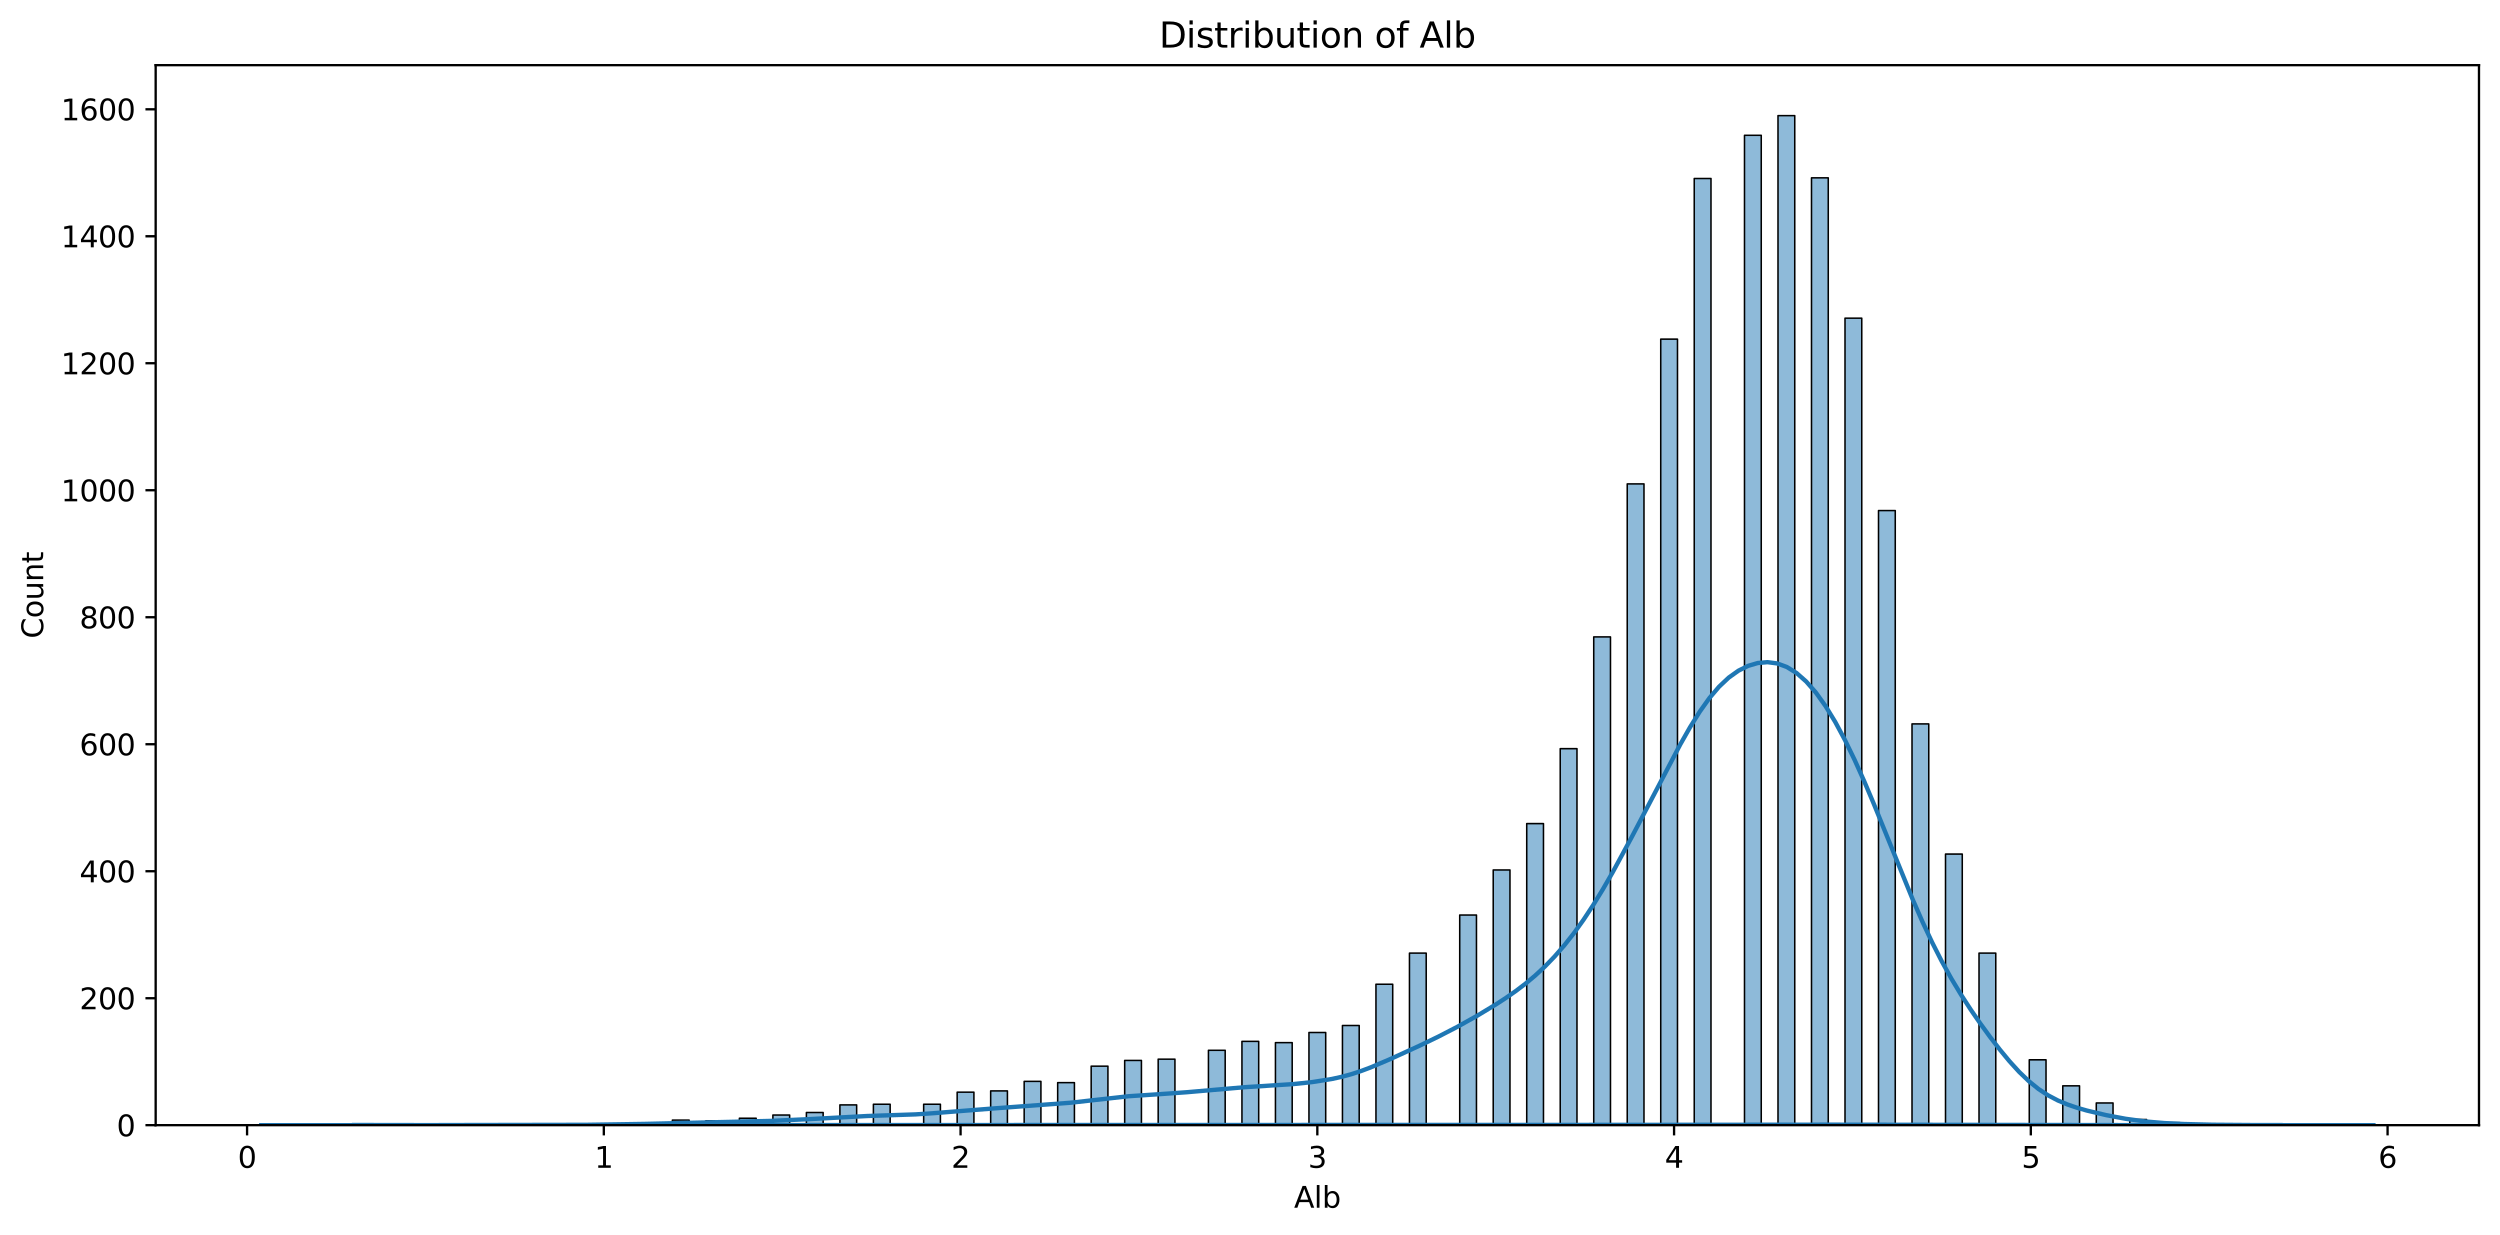 <?xml version="1.0" encoding="utf-8" standalone="no"?>
<!DOCTYPE svg PUBLIC "-//W3C//DTD SVG 1.1//EN"
  "http://www.w3.org/Graphics/SVG/1.1/DTD/svg11.dtd">
<svg xmlns:xlink="http://www.w3.org/1999/xlink" width="856.468pt" height="423.034pt" viewBox="0 0 856.468 423.034" xmlns="http://www.w3.org/2000/svg" version="1.1">
 <defs>
  <style type="text/css">*{stroke-linejoin: round; stroke-linecap: butt}</style>
 </defs>
 <g id="figure_1">
  <g id="patch_1">
   <path d="M 0 423.034 
L 856.468 423.034 
L 856.468 0 
L 0 0 
z
" style="fill: #ffffff"/>
  </g>
  <g id="axes_1">
   <g id="patch_2">
    <path d="M 53.328 385.478 
L 849.268 385.478 
L 849.268 22.318 
L 53.328 22.318 
z
" style="fill: #ffffff"/>
   </g>
   <g id="patch_3">
    <path d="M 121.309 385.478 
L 127.048 385.478 
L 127.048 385.261 
L 121.309 385.261 
z
" clip-path="url(#pde05b316d7)" style="fill: #1f77b4; fill-opacity: 0.5; stroke: #000000; stroke-width: 0.529; stroke-linejoin: miter"/>
   </g>
   <g id="patch_4">
    <path d="M 127.048 385.478 
L 132.787 385.478 
L 132.787 385.478 
L 127.048 385.478 
z
" clip-path="url(#pde05b316d7)" style="fill: #1f77b4; fill-opacity: 0.5; stroke: #000000; stroke-width: 0.529; stroke-linejoin: miter"/>
   </g>
   <g id="patch_5">
    <path d="M 132.787 385.478 
L 138.526 385.478 
L 138.526 385.261 
L 132.787 385.261 
z
" clip-path="url(#pde05b316d7)" style="fill: #1f77b4; fill-opacity: 0.5; stroke: #000000; stroke-width: 0.529; stroke-linejoin: miter"/>
   </g>
   <g id="patch_6">
    <path d="M 138.526 385.478 
L 144.265 385.478 
L 144.265 385.478 
L 138.526 385.478 
z
" clip-path="url(#pde05b316d7)" style="fill: #1f77b4; fill-opacity: 0.5; stroke: #000000; stroke-width: 0.529; stroke-linejoin: miter"/>
   </g>
   <g id="patch_7">
    <path d="M 144.265 385.478 
L 150.004 385.478 
L 150.004 385.478 
L 144.265 385.478 
z
" clip-path="url(#pde05b316d7)" style="fill: #1f77b4; fill-opacity: 0.5; stroke: #000000; stroke-width: 0.529; stroke-linejoin: miter"/>
   </g>
   <g id="patch_8">
    <path d="M 150.004 385.478 
L 155.743 385.478 
L 155.743 385.478 
L 150.004 385.478 
z
" clip-path="url(#pde05b316d7)" style="fill: #1f77b4; fill-opacity: 0.5; stroke: #000000; stroke-width: 0.529; stroke-linejoin: miter"/>
   </g>
   <g id="patch_9">
    <path d="M 155.743 385.478 
L 161.482 385.478 
L 161.482 385.478 
L 155.743 385.478 
z
" clip-path="url(#pde05b316d7)" style="fill: #1f77b4; fill-opacity: 0.5; stroke: #000000; stroke-width: 0.529; stroke-linejoin: miter"/>
   </g>
   <g id="patch_10">
    <path d="M 161.482 385.478 
L 167.221 385.478 
L 167.221 385.478 
L 161.482 385.478 
z
" clip-path="url(#pde05b316d7)" style="fill: #1f77b4; fill-opacity: 0.5; stroke: #000000; stroke-width: 0.529; stroke-linejoin: miter"/>
   </g>
   <g id="patch_11">
    <path d="M 167.221 385.478 
L 172.96 385.478 
L 172.96 385.261 
L 167.221 385.261 
z
" clip-path="url(#pde05b316d7)" style="fill: #1f77b4; fill-opacity: 0.5; stroke: #000000; stroke-width: 0.529; stroke-linejoin: miter"/>
   </g>
   <g id="patch_12">
    <path d="M 172.96 385.478 
L 178.698 385.478 
L 178.698 385.478 
L 172.96 385.478 
z
" clip-path="url(#pde05b316d7)" style="fill: #1f77b4; fill-opacity: 0.5; stroke: #000000; stroke-width: 0.529; stroke-linejoin: miter"/>
   </g>
   <g id="patch_13">
    <path d="M 178.698 385.478 
L 184.437 385.478 
L 184.437 385.478 
L 178.698 385.478 
z
" clip-path="url(#pde05b316d7)" style="fill: #1f77b4; fill-opacity: 0.5; stroke: #000000; stroke-width: 0.529; stroke-linejoin: miter"/>
   </g>
   <g id="patch_14">
    <path d="M 184.437 385.478 
L 190.176 385.478 
L 190.176 385.478 
L 184.437 385.478 
z
" clip-path="url(#pde05b316d7)" style="fill: #1f77b4; fill-opacity: 0.5; stroke: #000000; stroke-width: 0.529; stroke-linejoin: miter"/>
   </g>
   <g id="patch_15">
    <path d="M 190.176 385.478 
L 195.915 385.478 
L 195.915 385.478 
L 190.176 385.478 
z
" clip-path="url(#pde05b316d7)" style="fill: #1f77b4; fill-opacity: 0.5; stroke: #000000; stroke-width: 0.529; stroke-linejoin: miter"/>
   </g>
   <g id="patch_16">
    <path d="M 195.915 385.478 
L 201.654 385.478 
L 201.654 385.478 
L 195.915 385.478 
z
" clip-path="url(#pde05b316d7)" style="fill: #1f77b4; fill-opacity: 0.5; stroke: #000000; stroke-width: 0.529; stroke-linejoin: miter"/>
   </g>
   <g id="patch_17">
    <path d="M 201.654 385.478 
L 207.393 385.478 
L 207.393 385.043 
L 201.654 385.043 
z
" clip-path="url(#pde05b316d7)" style="fill: #1f77b4; fill-opacity: 0.5; stroke: #000000; stroke-width: 0.529; stroke-linejoin: miter"/>
   </g>
   <g id="patch_18">
    <path d="M 207.393 385.478 
L 213.132 385.478 
L 213.132 385.478 
L 207.393 385.478 
z
" clip-path="url(#pde05b316d7)" style="fill: #1f77b4; fill-opacity: 0.5; stroke: #000000; stroke-width: 0.529; stroke-linejoin: miter"/>
   </g>
   <g id="patch_19">
    <path d="M 213.132 385.478 
L 218.871 385.478 
L 218.871 385.478 
L 213.132 385.478 
z
" clip-path="url(#pde05b316d7)" style="fill: #1f77b4; fill-opacity: 0.5; stroke: #000000; stroke-width: 0.529; stroke-linejoin: miter"/>
   </g>
   <g id="patch_20">
    <path d="M 218.871 385.478 
L 224.61 385.478 
L 224.61 384.826 
L 218.871 384.826 
z
" clip-path="url(#pde05b316d7)" style="fill: #1f77b4; fill-opacity: 0.5; stroke: #000000; stroke-width: 0.529; stroke-linejoin: miter"/>
   </g>
   <g id="patch_21">
    <path d="M 224.61 385.478 
L 230.349 385.478 
L 230.349 385.478 
L 224.61 385.478 
z
" clip-path="url(#pde05b316d7)" style="fill: #1f77b4; fill-opacity: 0.5; stroke: #000000; stroke-width: 0.529; stroke-linejoin: miter"/>
   </g>
   <g id="patch_22">
    <path d="M 230.349 385.478 
L 236.088 385.478 
L 236.088 383.738 
L 230.349 383.738 
z
" clip-path="url(#pde05b316d7)" style="fill: #1f77b4; fill-opacity: 0.5; stroke: #000000; stroke-width: 0.529; stroke-linejoin: miter"/>
   </g>
   <g id="patch_23">
    <path d="M 236.088 385.478 
L 241.827 385.478 
L 241.827 385.478 
L 236.088 385.478 
z
" clip-path="url(#pde05b316d7)" style="fill: #1f77b4; fill-opacity: 0.5; stroke: #000000; stroke-width: 0.529; stroke-linejoin: miter"/>
   </g>
   <g id="patch_24">
    <path d="M 241.827 385.478 
L 247.566 385.478 
L 247.566 383.955 
L 241.827 383.955 
z
" clip-path="url(#pde05b316d7)" style="fill: #1f77b4; fill-opacity: 0.5; stroke: #000000; stroke-width: 0.529; stroke-linejoin: miter"/>
   </g>
   <g id="patch_25">
    <path d="M 247.566 385.478 
L 253.305 385.478 
L 253.305 385.478 
L 247.566 385.478 
z
" clip-path="url(#pde05b316d7)" style="fill: #1f77b4; fill-opacity: 0.5; stroke: #000000; stroke-width: 0.529; stroke-linejoin: miter"/>
   </g>
   <g id="patch_26">
    <path d="M 253.305 385.478 
L 259.044 385.478 
L 259.044 383.085 
L 253.305 383.085 
z
" clip-path="url(#pde05b316d7)" style="fill: #1f77b4; fill-opacity: 0.5; stroke: #000000; stroke-width: 0.529; stroke-linejoin: miter"/>
   </g>
   <g id="patch_27">
    <path d="M 259.044 385.478 
L 264.783 385.478 
L 264.783 385.478 
L 259.044 385.478 
z
" clip-path="url(#pde05b316d7)" style="fill: #1f77b4; fill-opacity: 0.5; stroke: #000000; stroke-width: 0.529; stroke-linejoin: miter"/>
   </g>
   <g id="patch_28">
    <path d="M 264.783 385.478 
L 270.522 385.478 
L 270.522 381.998 
L 264.783 381.998 
z
" clip-path="url(#pde05b316d7)" style="fill: #1f77b4; fill-opacity: 0.5; stroke: #000000; stroke-width: 0.529; stroke-linejoin: miter"/>
   </g>
   <g id="patch_29">
    <path d="M 270.522 385.478 
L 276.26 385.478 
L 276.26 385.478 
L 270.522 385.478 
z
" clip-path="url(#pde05b316d7)" style="fill: #1f77b4; fill-opacity: 0.5; stroke: #000000; stroke-width: 0.529; stroke-linejoin: miter"/>
   </g>
   <g id="patch_30">
    <path d="M 276.26 385.478 
L 281.999 385.478 
L 281.999 381.128 
L 276.26 381.128 
z
" clip-path="url(#pde05b316d7)" style="fill: #1f77b4; fill-opacity: 0.5; stroke: #000000; stroke-width: 0.529; stroke-linejoin: miter"/>
   </g>
   <g id="patch_31">
    <path d="M 281.999 385.478 
L 287.738 385.478 
L 287.738 385.478 
L 281.999 385.478 
z
" clip-path="url(#pde05b316d7)" style="fill: #1f77b4; fill-opacity: 0.5; stroke: #000000; stroke-width: 0.529; stroke-linejoin: miter"/>
   </g>
   <g id="patch_32">
    <path d="M 287.738 385.478 
L 293.477 385.478 
L 293.477 378.517 
L 287.738 378.517 
z
" clip-path="url(#pde05b316d7)" style="fill: #1f77b4; fill-opacity: 0.5; stroke: #000000; stroke-width: 0.529; stroke-linejoin: miter"/>
   </g>
   <g id="patch_33">
    <path d="M 293.477 385.478 
L 299.216 385.478 
L 299.216 385.478 
L 293.477 385.478 
z
" clip-path="url(#pde05b316d7)" style="fill: #1f77b4; fill-opacity: 0.5; stroke: #000000; stroke-width: 0.529; stroke-linejoin: miter"/>
   </g>
   <g id="patch_34">
    <path d="M 299.216 385.478 
L 304.955 385.478 
L 304.955 378.3 
L 299.216 378.3 
z
" clip-path="url(#pde05b316d7)" style="fill: #1f77b4; fill-opacity: 0.5; stroke: #000000; stroke-width: 0.529; stroke-linejoin: miter"/>
   </g>
   <g id="patch_35">
    <path d="M 304.955 385.478 
L 310.694 385.478 
L 310.694 385.478 
L 304.955 385.478 
z
" clip-path="url(#pde05b316d7)" style="fill: #1f77b4; fill-opacity: 0.5; stroke: #000000; stroke-width: 0.529; stroke-linejoin: miter"/>
   </g>
   <g id="patch_36">
    <path d="M 310.694 385.478 
L 316.433 385.478 
L 316.433 385.478 
L 310.694 385.478 
z
" clip-path="url(#pde05b316d7)" style="fill: #1f77b4; fill-opacity: 0.5; stroke: #000000; stroke-width: 0.529; stroke-linejoin: miter"/>
   </g>
   <g id="patch_37">
    <path d="M 316.433 385.478 
L 322.172 385.478 
L 322.172 378.3 
L 316.433 378.3 
z
" clip-path="url(#pde05b316d7)" style="fill: #1f77b4; fill-opacity: 0.5; stroke: #000000; stroke-width: 0.529; stroke-linejoin: miter"/>
   </g>
   <g id="patch_38">
    <path d="M 322.172 385.478 
L 327.911 385.478 
L 327.911 385.478 
L 322.172 385.478 
z
" clip-path="url(#pde05b316d7)" style="fill: #1f77b4; fill-opacity: 0.5; stroke: #000000; stroke-width: 0.529; stroke-linejoin: miter"/>
   </g>
   <g id="patch_39">
    <path d="M 327.911 385.478 
L 333.65 385.478 
L 333.65 374.167 
L 327.911 374.167 
z
" clip-path="url(#pde05b316d7)" style="fill: #1f77b4; fill-opacity: 0.5; stroke: #000000; stroke-width: 0.529; stroke-linejoin: miter"/>
   </g>
   <g id="patch_40">
    <path d="M 333.65 385.478 
L 339.389 385.478 
L 339.389 385.478 
L 333.65 385.478 
z
" clip-path="url(#pde05b316d7)" style="fill: #1f77b4; fill-opacity: 0.5; stroke: #000000; stroke-width: 0.529; stroke-linejoin: miter"/>
   </g>
   <g id="patch_41">
    <path d="M 339.389 385.478 
L 345.128 385.478 
L 345.128 373.732 
L 339.389 373.732 
z
" clip-path="url(#pde05b316d7)" style="fill: #1f77b4; fill-opacity: 0.5; stroke: #000000; stroke-width: 0.529; stroke-linejoin: miter"/>
   </g>
   <g id="patch_42">
    <path d="M 345.128 385.478 
L 350.867 385.478 
L 350.867 385.478 
L 345.128 385.478 
z
" clip-path="url(#pde05b316d7)" style="fill: #1f77b4; fill-opacity: 0.5; stroke: #000000; stroke-width: 0.529; stroke-linejoin: miter"/>
   </g>
   <g id="patch_43">
    <path d="M 350.867 385.478 
L 356.606 385.478 
L 356.606 370.469 
L 350.867 370.469 
z
" clip-path="url(#pde05b316d7)" style="fill: #1f77b4; fill-opacity: 0.5; stroke: #000000; stroke-width: 0.529; stroke-linejoin: miter"/>
   </g>
   <g id="patch_44">
    <path d="M 356.606 385.478 
L 362.345 385.478 
L 362.345 385.478 
L 356.606 385.478 
z
" clip-path="url(#pde05b316d7)" style="fill: #1f77b4; fill-opacity: 0.5; stroke: #000000; stroke-width: 0.529; stroke-linejoin: miter"/>
   </g>
   <g id="patch_45">
    <path d="M 362.345 385.478 
L 368.083 385.478 
L 368.083 370.904 
L 362.345 370.904 
z
" clip-path="url(#pde05b316d7)" style="fill: #1f77b4; fill-opacity: 0.5; stroke: #000000; stroke-width: 0.529; stroke-linejoin: miter"/>
   </g>
   <g id="patch_46">
    <path d="M 368.083 385.478 
L 373.822 385.478 
L 373.822 385.478 
L 368.083 385.478 
z
" clip-path="url(#pde05b316d7)" style="fill: #1f77b4; fill-opacity: 0.5; stroke: #000000; stroke-width: 0.529; stroke-linejoin: miter"/>
   </g>
   <g id="patch_47">
    <path d="M 373.822 385.478 
L 379.561 385.478 
L 379.561 365.248 
L 373.822 365.248 
z
" clip-path="url(#pde05b316d7)" style="fill: #1f77b4; fill-opacity: 0.5; stroke: #000000; stroke-width: 0.529; stroke-linejoin: miter"/>
   </g>
   <g id="patch_48">
    <path d="M 379.561 385.478 
L 385.3 385.478 
L 385.3 385.478 
L 379.561 385.478 
z
" clip-path="url(#pde05b316d7)" style="fill: #1f77b4; fill-opacity: 0.5; stroke: #000000; stroke-width: 0.529; stroke-linejoin: miter"/>
   </g>
   <g id="patch_49">
    <path d="M 385.3 385.478 
L 391.039 385.478 
L 391.039 363.29 
L 385.3 363.29 
z
" clip-path="url(#pde05b316d7)" style="fill: #1f77b4; fill-opacity: 0.5; stroke: #000000; stroke-width: 0.529; stroke-linejoin: miter"/>
   </g>
   <g id="patch_50">
    <path d="M 391.039 385.478 
L 396.778 385.478 
L 396.778 385.478 
L 391.039 385.478 
z
" clip-path="url(#pde05b316d7)" style="fill: #1f77b4; fill-opacity: 0.5; stroke: #000000; stroke-width: 0.529; stroke-linejoin: miter"/>
   </g>
   <g id="patch_51">
    <path d="M 396.778 385.478 
L 402.517 385.478 
L 402.517 362.855 
L 396.778 362.855 
z
" clip-path="url(#pde05b316d7)" style="fill: #1f77b4; fill-opacity: 0.5; stroke: #000000; stroke-width: 0.529; stroke-linejoin: miter"/>
   </g>
   <g id="patch_52">
    <path d="M 402.517 385.478 
L 408.256 385.478 
L 408.256 385.478 
L 402.517 385.478 
z
" clip-path="url(#pde05b316d7)" style="fill: #1f77b4; fill-opacity: 0.5; stroke: #000000; stroke-width: 0.529; stroke-linejoin: miter"/>
   </g>
   <g id="patch_53">
    <path d="M 408.256 385.478 
L 413.995 385.478 
L 413.995 385.478 
L 408.256 385.478 
z
" clip-path="url(#pde05b316d7)" style="fill: #1f77b4; fill-opacity: 0.5; stroke: #000000; stroke-width: 0.529; stroke-linejoin: miter"/>
   </g>
   <g id="patch_54">
    <path d="M 413.995 385.478 
L 419.734 385.478 
L 419.734 359.81 
L 413.995 359.81 
z
" clip-path="url(#pde05b316d7)" style="fill: #1f77b4; fill-opacity: 0.5; stroke: #000000; stroke-width: 0.529; stroke-linejoin: miter"/>
   </g>
   <g id="patch_55">
    <path d="M 419.734 385.478 
L 425.473 385.478 
L 425.473 385.478 
L 419.734 385.478 
z
" clip-path="url(#pde05b316d7)" style="fill: #1f77b4; fill-opacity: 0.5; stroke: #000000; stroke-width: 0.529; stroke-linejoin: miter"/>
   </g>
   <g id="patch_56">
    <path d="M 425.473 385.478 
L 431.212 385.478 
L 431.212 356.765 
L 425.473 356.765 
z
" clip-path="url(#pde05b316d7)" style="fill: #1f77b4; fill-opacity: 0.5; stroke: #000000; stroke-width: 0.529; stroke-linejoin: miter"/>
   </g>
   <g id="patch_57">
    <path d="M 431.212 385.478 
L 436.951 385.478 
L 436.951 385.478 
L 431.212 385.478 
z
" clip-path="url(#pde05b316d7)" style="fill: #1f77b4; fill-opacity: 0.5; stroke: #000000; stroke-width: 0.529; stroke-linejoin: miter"/>
   </g>
   <g id="patch_58">
    <path d="M 436.951 385.478 
L 442.69 385.478 
L 442.69 357.2 
L 436.951 357.2 
z
" clip-path="url(#pde05b316d7)" style="fill: #1f77b4; fill-opacity: 0.5; stroke: #000000; stroke-width: 0.529; stroke-linejoin: miter"/>
   </g>
   <g id="patch_59">
    <path d="M 442.69 385.478 
L 448.429 385.478 
L 448.429 385.478 
L 442.69 385.478 
z
" clip-path="url(#pde05b316d7)" style="fill: #1f77b4; fill-opacity: 0.5; stroke: #000000; stroke-width: 0.529; stroke-linejoin: miter"/>
   </g>
   <g id="patch_60">
    <path d="M 448.429 385.478 
L 454.168 385.478 
L 454.168 353.719 
L 448.429 353.719 
z
" clip-path="url(#pde05b316d7)" style="fill: #1f77b4; fill-opacity: 0.5; stroke: #000000; stroke-width: 0.529; stroke-linejoin: miter"/>
   </g>
   <g id="patch_61">
    <path d="M 454.168 385.478 
L 459.907 385.478 
L 459.907 385.478 
L 454.168 385.478 
z
" clip-path="url(#pde05b316d7)" style="fill: #1f77b4; fill-opacity: 0.5; stroke: #000000; stroke-width: 0.529; stroke-linejoin: miter"/>
   </g>
   <g id="patch_62">
    <path d="M 459.907 385.478 
L 465.645 385.478 
L 465.645 351.327 
L 459.907 351.327 
z
" clip-path="url(#pde05b316d7)" style="fill: #1f77b4; fill-opacity: 0.5; stroke: #000000; stroke-width: 0.529; stroke-linejoin: miter"/>
   </g>
   <g id="patch_63">
    <path d="M 465.645 385.478 
L 471.384 385.478 
L 471.384 385.478 
L 465.645 385.478 
z
" clip-path="url(#pde05b316d7)" style="fill: #1f77b4; fill-opacity: 0.5; stroke: #000000; stroke-width: 0.529; stroke-linejoin: miter"/>
   </g>
   <g id="patch_64">
    <path d="M 471.384 385.478 
L 477.123 385.478 
L 477.123 337.187 
L 471.384 337.187 
z
" clip-path="url(#pde05b316d7)" style="fill: #1f77b4; fill-opacity: 0.5; stroke: #000000; stroke-width: 0.529; stroke-linejoin: miter"/>
   </g>
   <g id="patch_65">
    <path d="M 477.123 385.478 
L 482.862 385.478 
L 482.862 385.478 
L 477.123 385.478 
z
" clip-path="url(#pde05b316d7)" style="fill: #1f77b4; fill-opacity: 0.5; stroke: #000000; stroke-width: 0.529; stroke-linejoin: miter"/>
   </g>
   <g id="patch_66">
    <path d="M 482.862 385.478 
L 488.601 385.478 
L 488.601 326.529 
L 482.862 326.529 
z
" clip-path="url(#pde05b316d7)" style="fill: #1f77b4; fill-opacity: 0.5; stroke: #000000; stroke-width: 0.529; stroke-linejoin: miter"/>
   </g>
   <g id="patch_67">
    <path d="M 488.601 385.478 
L 494.34 385.478 
L 494.34 385.478 
L 488.601 385.478 
z
" clip-path="url(#pde05b316d7)" style="fill: #1f77b4; fill-opacity: 0.5; stroke: #000000; stroke-width: 0.529; stroke-linejoin: miter"/>
   </g>
   <g id="patch_68">
    <path d="M 494.34 385.478 
L 500.079 385.478 
L 500.079 385.478 
L 494.34 385.478 
z
" clip-path="url(#pde05b316d7)" style="fill: #1f77b4; fill-opacity: 0.5; stroke: #000000; stroke-width: 0.529; stroke-linejoin: miter"/>
   </g>
   <g id="patch_69">
    <path d="M 500.079 385.478 
L 505.818 385.478 
L 505.818 313.477 
L 500.079 313.477 
z
" clip-path="url(#pde05b316d7)" style="fill: #1f77b4; fill-opacity: 0.5; stroke: #000000; stroke-width: 0.529; stroke-linejoin: miter"/>
   </g>
   <g id="patch_70">
    <path d="M 505.818 385.478 
L 511.557 385.478 
L 511.557 385.478 
L 505.818 385.478 
z
" clip-path="url(#pde05b316d7)" style="fill: #1f77b4; fill-opacity: 0.5; stroke: #000000; stroke-width: 0.529; stroke-linejoin: miter"/>
   </g>
   <g id="patch_71">
    <path d="M 511.557 385.478 
L 517.296 385.478 
L 517.296 298.033 
L 511.557 298.033 
z
" clip-path="url(#pde05b316d7)" style="fill: #1f77b4; fill-opacity: 0.5; stroke: #000000; stroke-width: 0.529; stroke-linejoin: miter"/>
   </g>
   <g id="patch_72">
    <path d="M 517.296 385.478 
L 523.035 385.478 
L 523.035 385.478 
L 517.296 385.478 
z
" clip-path="url(#pde05b316d7)" style="fill: #1f77b4; fill-opacity: 0.5; stroke: #000000; stroke-width: 0.529; stroke-linejoin: miter"/>
   </g>
   <g id="patch_73">
    <path d="M 523.035 385.478 
L 528.774 385.478 
L 528.774 282.153 
L 523.035 282.153 
z
" clip-path="url(#pde05b316d7)" style="fill: #1f77b4; fill-opacity: 0.5; stroke: #000000; stroke-width: 0.529; stroke-linejoin: miter"/>
   </g>
   <g id="patch_74">
    <path d="M 528.774 385.478 
L 534.513 385.478 
L 534.513 385.478 
L 528.774 385.478 
z
" clip-path="url(#pde05b316d7)" style="fill: #1f77b4; fill-opacity: 0.5; stroke: #000000; stroke-width: 0.529; stroke-linejoin: miter"/>
   </g>
   <g id="patch_75">
    <path d="M 534.513 385.478 
L 540.252 385.478 
L 540.252 256.485 
L 534.513 256.485 
z
" clip-path="url(#pde05b316d7)" style="fill: #1f77b4; fill-opacity: 0.5; stroke: #000000; stroke-width: 0.529; stroke-linejoin: miter"/>
   </g>
   <g id="patch_76">
    <path d="M 540.252 385.478 
L 545.991 385.478 
L 545.991 385.478 
L 540.252 385.478 
z
" clip-path="url(#pde05b316d7)" style="fill: #1f77b4; fill-opacity: 0.5; stroke: #000000; stroke-width: 0.529; stroke-linejoin: miter"/>
   </g>
   <g id="patch_77">
    <path d="M 545.991 385.478 
L 551.73 385.478 
L 551.73 218.2 
L 545.991 218.2 
z
" clip-path="url(#pde05b316d7)" style="fill: #1f77b4; fill-opacity: 0.5; stroke: #000000; stroke-width: 0.529; stroke-linejoin: miter"/>
   </g>
   <g id="patch_78">
    <path d="M 551.73 385.478 
L 557.469 385.478 
L 557.469 385.478 
L 551.73 385.478 
z
" clip-path="url(#pde05b316d7)" style="fill: #1f77b4; fill-opacity: 0.5; stroke: #000000; stroke-width: 0.529; stroke-linejoin: miter"/>
   </g>
   <g id="patch_79">
    <path d="M 557.469 385.478 
L 563.207 385.478 
L 563.207 165.777 
L 557.469 165.777 
z
" clip-path="url(#pde05b316d7)" style="fill: #1f77b4; fill-opacity: 0.5; stroke: #000000; stroke-width: 0.529; stroke-linejoin: miter"/>
   </g>
   <g id="patch_80">
    <path d="M 563.207 385.478 
L 568.946 385.478 
L 568.946 385.478 
L 563.207 385.478 
z
" clip-path="url(#pde05b316d7)" style="fill: #1f77b4; fill-opacity: 0.5; stroke: #000000; stroke-width: 0.529; stroke-linejoin: miter"/>
   </g>
   <g id="patch_81">
    <path d="M 568.946 385.478 
L 574.685 385.478 
L 574.685 116.181 
L 568.946 116.181 
z
" clip-path="url(#pde05b316d7)" style="fill: #1f77b4; fill-opacity: 0.5; stroke: #000000; stroke-width: 0.529; stroke-linejoin: miter"/>
   </g>
   <g id="patch_82">
    <path d="M 574.685 385.478 
L 580.424 385.478 
L 580.424 385.478 
L 574.685 385.478 
z
" clip-path="url(#pde05b316d7)" style="fill: #1f77b4; fill-opacity: 0.5; stroke: #000000; stroke-width: 0.529; stroke-linejoin: miter"/>
   </g>
   <g id="patch_83">
    <path d="M 580.424 385.478 
L 586.163 385.478 
L 586.163 61.147 
L 580.424 61.147 
z
" clip-path="url(#pde05b316d7)" style="fill: #1f77b4; fill-opacity: 0.5; stroke: #000000; stroke-width: 0.529; stroke-linejoin: miter"/>
   </g>
   <g id="patch_84">
    <path d="M 586.163 385.478 
L 591.902 385.478 
L 591.902 385.478 
L 586.163 385.478 
z
" clip-path="url(#pde05b316d7)" style="fill: #1f77b4; fill-opacity: 0.5; stroke: #000000; stroke-width: 0.529; stroke-linejoin: miter"/>
   </g>
   <g id="patch_85">
    <path d="M 591.902 385.478 
L 597.641 385.478 
L 597.641 385.478 
L 591.902 385.478 
z
" clip-path="url(#pde05b316d7)" style="fill: #1f77b4; fill-opacity: 0.5; stroke: #000000; stroke-width: 0.529; stroke-linejoin: miter"/>
   </g>
   <g id="patch_86">
    <path d="M 597.641 385.478 
L 603.38 385.478 
L 603.38 46.355 
L 597.641 46.355 
z
" clip-path="url(#pde05b316d7)" style="fill: #1f77b4; fill-opacity: 0.5; stroke: #000000; stroke-width: 0.529; stroke-linejoin: miter"/>
   </g>
   <g id="patch_87">
    <path d="M 603.38 385.478 
L 609.119 385.478 
L 609.119 385.478 
L 603.38 385.478 
z
" clip-path="url(#pde05b316d7)" style="fill: #1f77b4; fill-opacity: 0.5; stroke: #000000; stroke-width: 0.529; stroke-linejoin: miter"/>
   </g>
   <g id="patch_88">
    <path d="M 609.119 385.478 
L 614.858 385.478 
L 614.858 39.611 
L 609.119 39.611 
z
" clip-path="url(#pde05b316d7)" style="fill: #1f77b4; fill-opacity: 0.5; stroke: #000000; stroke-width: 0.529; stroke-linejoin: miter"/>
   </g>
   <g id="patch_89">
    <path d="M 614.858 385.478 
L 620.597 385.478 
L 620.597 385.478 
L 614.858 385.478 
z
" clip-path="url(#pde05b316d7)" style="fill: #1f77b4; fill-opacity: 0.5; stroke: #000000; stroke-width: 0.529; stroke-linejoin: miter"/>
   </g>
   <g id="patch_90">
    <path d="M 620.597 385.478 
L 626.336 385.478 
L 626.336 60.929 
L 620.597 60.929 
z
" clip-path="url(#pde05b316d7)" style="fill: #1f77b4; fill-opacity: 0.5; stroke: #000000; stroke-width: 0.529; stroke-linejoin: miter"/>
   </g>
   <g id="patch_91">
    <path d="M 626.336 385.478 
L 632.075 385.478 
L 632.075 385.478 
L 626.336 385.478 
z
" clip-path="url(#pde05b316d7)" style="fill: #1f77b4; fill-opacity: 0.5; stroke: #000000; stroke-width: 0.529; stroke-linejoin: miter"/>
   </g>
   <g id="patch_92">
    <path d="M 632.075 385.478 
L 637.814 385.478 
L 637.814 109.002 
L 632.075 109.002 
z
" clip-path="url(#pde05b316d7)" style="fill: #1f77b4; fill-opacity: 0.5; stroke: #000000; stroke-width: 0.529; stroke-linejoin: miter"/>
   </g>
   <g id="patch_93">
    <path d="M 637.814 385.478 
L 643.553 385.478 
L 643.553 385.478 
L 637.814 385.478 
z
" clip-path="url(#pde05b316d7)" style="fill: #1f77b4; fill-opacity: 0.5; stroke: #000000; stroke-width: 0.529; stroke-linejoin: miter"/>
   </g>
   <g id="patch_94">
    <path d="M 643.553 385.478 
L 649.292 385.478 
L 649.292 174.913 
L 643.553 174.913 
z
" clip-path="url(#pde05b316d7)" style="fill: #1f77b4; fill-opacity: 0.5; stroke: #000000; stroke-width: 0.529; stroke-linejoin: miter"/>
   </g>
   <g id="patch_95">
    <path d="M 649.292 385.478 
L 655.031 385.478 
L 655.031 385.478 
L 649.292 385.478 
z
" clip-path="url(#pde05b316d7)" style="fill: #1f77b4; fill-opacity: 0.5; stroke: #000000; stroke-width: 0.529; stroke-linejoin: miter"/>
   </g>
   <g id="patch_96">
    <path d="M 655.031 385.478 
L 660.769 385.478 
L 660.769 248.002 
L 655.031 248.002 
z
" clip-path="url(#pde05b316d7)" style="fill: #1f77b4; fill-opacity: 0.5; stroke: #000000; stroke-width: 0.529; stroke-linejoin: miter"/>
   </g>
   <g id="patch_97">
    <path d="M 660.769 385.478 
L 666.508 385.478 
L 666.508 385.478 
L 660.769 385.478 
z
" clip-path="url(#pde05b316d7)" style="fill: #1f77b4; fill-opacity: 0.5; stroke: #000000; stroke-width: 0.529; stroke-linejoin: miter"/>
   </g>
   <g id="patch_98">
    <path d="M 666.508 385.478 
L 672.247 385.478 
L 672.247 292.594 
L 666.508 292.594 
z
" clip-path="url(#pde05b316d7)" style="fill: #1f77b4; fill-opacity: 0.5; stroke: #000000; stroke-width: 0.529; stroke-linejoin: miter"/>
   </g>
   <g id="patch_99">
    <path d="M 672.247 385.478 
L 677.986 385.478 
L 677.986 385.478 
L 672.247 385.478 
z
" clip-path="url(#pde05b316d7)" style="fill: #1f77b4; fill-opacity: 0.5; stroke: #000000; stroke-width: 0.529; stroke-linejoin: miter"/>
   </g>
   <g id="patch_100">
    <path d="M 677.986 385.478 
L 683.725 385.478 
L 683.725 326.529 
L 677.986 326.529 
z
" clip-path="url(#pde05b316d7)" style="fill: #1f77b4; fill-opacity: 0.5; stroke: #000000; stroke-width: 0.529; stroke-linejoin: miter"/>
   </g>
   <g id="patch_101">
    <path d="M 683.725 385.478 
L 689.464 385.478 
L 689.464 385.478 
L 683.725 385.478 
z
" clip-path="url(#pde05b316d7)" style="fill: #1f77b4; fill-opacity: 0.5; stroke: #000000; stroke-width: 0.529; stroke-linejoin: miter"/>
   </g>
   <g id="patch_102">
    <path d="M 689.464 385.478 
L 695.203 385.478 
L 695.203 385.478 
L 689.464 385.478 
z
" clip-path="url(#pde05b316d7)" style="fill: #1f77b4; fill-opacity: 0.5; stroke: #000000; stroke-width: 0.529; stroke-linejoin: miter"/>
   </g>
   <g id="patch_103">
    <path d="M 695.203 385.478 
L 700.942 385.478 
L 700.942 363.073 
L 695.203 363.073 
z
" clip-path="url(#pde05b316d7)" style="fill: #1f77b4; fill-opacity: 0.5; stroke: #000000; stroke-width: 0.529; stroke-linejoin: miter"/>
   </g>
   <g id="patch_104">
    <path d="M 700.942 385.478 
L 706.681 385.478 
L 706.681 385.478 
L 700.942 385.478 
z
" clip-path="url(#pde05b316d7)" style="fill: #1f77b4; fill-opacity: 0.5; stroke: #000000; stroke-width: 0.529; stroke-linejoin: miter"/>
   </g>
   <g id="patch_105">
    <path d="M 706.681 385.478 
L 712.42 385.478 
L 712.42 371.991 
L 706.681 371.991 
z
" clip-path="url(#pde05b316d7)" style="fill: #1f77b4; fill-opacity: 0.5; stroke: #000000; stroke-width: 0.529; stroke-linejoin: miter"/>
   </g>
   <g id="patch_106">
    <path d="M 712.42 385.478 
L 718.159 385.478 
L 718.159 385.478 
L 712.42 385.478 
z
" clip-path="url(#pde05b316d7)" style="fill: #1f77b4; fill-opacity: 0.5; stroke: #000000; stroke-width: 0.529; stroke-linejoin: miter"/>
   </g>
   <g id="patch_107">
    <path d="M 718.159 385.478 
L 723.898 385.478 
L 723.898 377.865 
L 718.159 377.865 
z
" clip-path="url(#pde05b316d7)" style="fill: #1f77b4; fill-opacity: 0.5; stroke: #000000; stroke-width: 0.529; stroke-linejoin: miter"/>
   </g>
   <g id="patch_108">
    <path d="M 723.898 385.478 
L 729.637 385.478 
L 729.637 385.478 
L 723.898 385.478 
z
" clip-path="url(#pde05b316d7)" style="fill: #1f77b4; fill-opacity: 0.5; stroke: #000000; stroke-width: 0.529; stroke-linejoin: miter"/>
   </g>
   <g id="patch_109">
    <path d="M 729.637 385.478 
L 735.376 385.478 
L 735.376 383.52 
L 729.637 383.52 
z
" clip-path="url(#pde05b316d7)" style="fill: #1f77b4; fill-opacity: 0.5; stroke: #000000; stroke-width: 0.529; stroke-linejoin: miter"/>
   </g>
   <g id="patch_110">
    <path d="M 735.376 385.478 
L 741.115 385.478 
L 741.115 385.478 
L 735.376 385.478 
z
" clip-path="url(#pde05b316d7)" style="fill: #1f77b4; fill-opacity: 0.5; stroke: #000000; stroke-width: 0.529; stroke-linejoin: miter"/>
   </g>
   <g id="patch_111">
    <path d="M 741.115 385.478 
L 746.854 385.478 
L 746.854 384.608 
L 741.115 384.608 
z
" clip-path="url(#pde05b316d7)" style="fill: #1f77b4; fill-opacity: 0.5; stroke: #000000; stroke-width: 0.529; stroke-linejoin: miter"/>
   </g>
   <g id="patch_112">
    <path d="M 746.854 385.478 
L 752.592 385.478 
L 752.592 385.478 
L 746.854 385.478 
z
" clip-path="url(#pde05b316d7)" style="fill: #1f77b4; fill-opacity: 0.5; stroke: #000000; stroke-width: 0.529; stroke-linejoin: miter"/>
   </g>
   <g id="patch_113">
    <path d="M 752.592 385.478 
L 758.331 385.478 
L 758.331 385.261 
L 752.592 385.261 
z
" clip-path="url(#pde05b316d7)" style="fill: #1f77b4; fill-opacity: 0.5; stroke: #000000; stroke-width: 0.529; stroke-linejoin: miter"/>
   </g>
   <g id="patch_114">
    <path d="M 758.331 385.478 
L 764.07 385.478 
L 764.07 385.478 
L 758.331 385.478 
z
" clip-path="url(#pde05b316d7)" style="fill: #1f77b4; fill-opacity: 0.5; stroke: #000000; stroke-width: 0.529; stroke-linejoin: miter"/>
   </g>
   <g id="patch_115">
    <path d="M 764.07 385.478 
L 769.809 385.478 
L 769.809 385.478 
L 764.07 385.478 
z
" clip-path="url(#pde05b316d7)" style="fill: #1f77b4; fill-opacity: 0.5; stroke: #000000; stroke-width: 0.529; stroke-linejoin: miter"/>
   </g>
   <g id="patch_116">
    <path d="M 769.809 385.478 
L 775.548 385.478 
L 775.548 385.478 
L 769.809 385.478 
z
" clip-path="url(#pde05b316d7)" style="fill: #1f77b4; fill-opacity: 0.5; stroke: #000000; stroke-width: 0.529; stroke-linejoin: miter"/>
   </g>
   <g id="patch_117">
    <path d="M 775.548 385.478 
L 781.287 385.478 
L 781.287 385.261 
L 775.548 385.261 
z
" clip-path="url(#pde05b316d7)" style="fill: #1f77b4; fill-opacity: 0.5; stroke: #000000; stroke-width: 0.529; stroke-linejoin: miter"/>
   </g>
   <g id="matplotlib.axis_1">
    <g id="xtick_1">
     <g id="line2d_1">
      <defs>
       <path id="m7cc9cd767e" d="M 0 0 
L 0 3.5 
" style="stroke: #000000; stroke-width: 0.8"/>
      </defs>
      <g>
       <use xlink:href="#m7cc9cd767e" x="84.644" y="385.478" style="stroke: #000000; stroke-width: 0.8"/>
      </g>
     </g>
     <g id="text_1">
      <!-- 0 -->
      <g transform="translate(81.462 400.077) scale(0.1 -0.1)">
       <defs>
        <path id="DejaVuSans-30" d="M 2034 4250 
Q 1547 4250 1301 3770 
Q 1056 3291 1056 2328 
Q 1056 1369 1301 889 
Q 1547 409 2034 409 
Q 2525 409 2770 889 
Q 3016 1369 3016 2328 
Q 3016 3291 2770 3770 
Q 2525 4250 2034 4250 
z
M 2034 4750 
Q 2819 4750 3233 4129 
Q 3647 3509 3647 2328 
Q 3647 1150 3233 529 
Q 2819 -91 2034 -91 
Q 1250 -91 836 529 
Q 422 1150 422 2328 
Q 422 3509 836 4129 
Q 1250 4750 2034 4750 
z
" transform="scale(0.016)"/>
       </defs>
       <use xlink:href="#DejaVuSans-30"/>
      </g>
     </g>
    </g>
    <g id="xtick_2">
     <g id="line2d_2">
      <g>
       <use xlink:href="#m7cc9cd767e" x="206.862" y="385.478" style="stroke: #000000; stroke-width: 0.8"/>
      </g>
     </g>
     <g id="text_2">
      <!-- 1 -->
      <g transform="translate(203.681 400.077) scale(0.1 -0.1)">
       <defs>
        <path id="DejaVuSans-31" d="M 794 531 
L 1825 531 
L 1825 4091 
L 703 3866 
L 703 4441 
L 1819 4666 
L 2450 4666 
L 2450 531 
L 3481 531 
L 3481 0 
L 794 0 
L 794 531 
z
" transform="scale(0.016)"/>
       </defs>
       <use xlink:href="#DejaVuSans-31"/>
      </g>
     </g>
    </g>
    <g id="xtick_3">
     <g id="line2d_3">
      <g>
       <use xlink:href="#m7cc9cd767e" x="329.08" y="385.478" style="stroke: #000000; stroke-width: 0.8"/>
      </g>
     </g>
     <g id="text_3">
      <!-- 2 -->
      <g transform="translate(325.899 400.077) scale(0.1 -0.1)">
       <defs>
        <path id="DejaVuSans-32" d="M 1228 531 
L 3431 531 
L 3431 0 
L 469 0 
L 469 531 
Q 828 903 1448 1529 
Q 2069 2156 2228 2338 
Q 2531 2678 2651 2914 
Q 2772 3150 2772 3378 
Q 2772 3750 2511 3984 
Q 2250 4219 1831 4219 
Q 1534 4219 1204 4116 
Q 875 4013 500 3803 
L 500 4441 
Q 881 4594 1212 4672 
Q 1544 4750 1819 4750 
Q 2544 4750 2975 4387 
Q 3406 4025 3406 3419 
Q 3406 3131 3298 2873 
Q 3191 2616 2906 2266 
Q 2828 2175 2409 1742 
Q 1991 1309 1228 531 
z
" transform="scale(0.016)"/>
       </defs>
       <use xlink:href="#DejaVuSans-32"/>
      </g>
     </g>
    </g>
    <g id="xtick_4">
     <g id="line2d_4">
      <g>
       <use xlink:href="#m7cc9cd767e" x="451.298" y="385.478" style="stroke: #000000; stroke-width: 0.8"/>
      </g>
     </g>
     <g id="text_4">
      <!-- 3 -->
      <g transform="translate(448.117 400.077) scale(0.1 -0.1)">
       <defs>
        <path id="DejaVuSans-33" d="M 2597 2516 
Q 3050 2419 3304 2112 
Q 3559 1806 3559 1356 
Q 3559 666 3084 287 
Q 2609 -91 1734 -91 
Q 1441 -91 1130 -33 
Q 819 25 488 141 
L 488 750 
Q 750 597 1062 519 
Q 1375 441 1716 441 
Q 2309 441 2620 675 
Q 2931 909 2931 1356 
Q 2931 1769 2642 2001 
Q 2353 2234 1838 2234 
L 1294 2234 
L 1294 2753 
L 1863 2753 
Q 2328 2753 2575 2939 
Q 2822 3125 2822 3475 
Q 2822 3834 2567 4026 
Q 2313 4219 1838 4219 
Q 1578 4219 1281 4162 
Q 984 4106 628 3988 
L 628 4550 
Q 988 4650 1302 4700 
Q 1616 4750 1894 4750 
Q 2613 4750 3031 4423 
Q 3450 4097 3450 3541 
Q 3450 3153 3228 2886 
Q 3006 2619 2597 2516 
z
" transform="scale(0.016)"/>
       </defs>
       <use xlink:href="#DejaVuSans-33"/>
      </g>
     </g>
    </g>
    <g id="xtick_5">
     <g id="line2d_5">
      <g>
       <use xlink:href="#m7cc9cd767e" x="573.516" y="385.478" style="stroke: #000000; stroke-width: 0.8"/>
      </g>
     </g>
     <g id="text_5">
      <!-- 4 -->
      <g transform="translate(570.335 400.077) scale(0.1 -0.1)">
       <defs>
        <path id="DejaVuSans-34" d="M 2419 4116 
L 825 1625 
L 2419 1625 
L 2419 4116 
z
M 2253 4666 
L 3047 4666 
L 3047 1625 
L 3713 1625 
L 3713 1100 
L 3047 1100 
L 3047 0 
L 2419 0 
L 2419 1100 
L 313 1100 
L 313 1709 
L 2253 4666 
z
" transform="scale(0.016)"/>
       </defs>
       <use xlink:href="#DejaVuSans-34"/>
      </g>
     </g>
    </g>
    <g id="xtick_6">
     <g id="line2d_6">
      <g>
       <use xlink:href="#m7cc9cd767e" x="695.734" y="385.478" style="stroke: #000000; stroke-width: 0.8"/>
      </g>
     </g>
     <g id="text_6">
      <!-- 5 -->
      <g transform="translate(692.553 400.077) scale(0.1 -0.1)">
       <defs>
        <path id="DejaVuSans-35" d="M 691 4666 
L 3169 4666 
L 3169 4134 
L 1269 4134 
L 1269 2991 
Q 1406 3038 1543 3061 
Q 1681 3084 1819 3084 
Q 2600 3084 3056 2656 
Q 3513 2228 3513 1497 
Q 3513 744 3044 326 
Q 2575 -91 1722 -91 
Q 1428 -91 1123 -41 
Q 819 9 494 109 
L 494 744 
Q 775 591 1075 516 
Q 1375 441 1709 441 
Q 2250 441 2565 725 
Q 2881 1009 2881 1497 
Q 2881 1984 2565 2268 
Q 2250 2553 1709 2553 
Q 1456 2553 1204 2497 
Q 953 2441 691 2322 
L 691 4666 
z
" transform="scale(0.016)"/>
       </defs>
       <use xlink:href="#DejaVuSans-35"/>
      </g>
     </g>
    </g>
    <g id="xtick_7">
     <g id="line2d_7">
      <g>
       <use xlink:href="#m7cc9cd767e" x="817.953" y="385.478" style="stroke: #000000; stroke-width: 0.8"/>
      </g>
     </g>
     <g id="text_7">
      <!-- 6 -->
      <g transform="translate(814.771 400.077) scale(0.1 -0.1)">
       <defs>
        <path id="DejaVuSans-36" d="M 2113 2584 
Q 1688 2584 1439 2293 
Q 1191 2003 1191 1497 
Q 1191 994 1439 701 
Q 1688 409 2113 409 
Q 2538 409 2786 701 
Q 3034 994 3034 1497 
Q 3034 2003 2786 2293 
Q 2538 2584 2113 2584 
z
M 3366 4563 
L 3366 3988 
Q 3128 4100 2886 4159 
Q 2644 4219 2406 4219 
Q 1781 4219 1451 3797 
Q 1122 3375 1075 2522 
Q 1259 2794 1537 2939 
Q 1816 3084 2150 3084 
Q 2853 3084 3261 2657 
Q 3669 2231 3669 1497 
Q 3669 778 3244 343 
Q 2819 -91 2113 -91 
Q 1303 -91 875 529 
Q 447 1150 447 2328 
Q 447 3434 972 4092 
Q 1497 4750 2381 4750 
Q 2619 4750 2861 4703 
Q 3103 4656 3366 4563 
z
" transform="scale(0.016)"/>
       </defs>
       <use xlink:href="#DejaVuSans-36"/>
      </g>
     </g>
    </g>
    <g id="text_8">
     <!-- Alb -->
     <g transform="translate(443.315 413.755) scale(0.1 -0.1)">
      <defs>
       <path id="DejaVuSans-41" d="M 2188 4044 
L 1331 1722 
L 3047 1722 
L 2188 4044 
z
M 1831 4666 
L 2547 4666 
L 4325 0 
L 3669 0 
L 3244 1197 
L 1141 1197 
L 716 0 
L 50 0 
L 1831 4666 
z
" transform="scale(0.016)"/>
       <path id="DejaVuSans-6c" d="M 603 4863 
L 1178 4863 
L 1178 0 
L 603 0 
L 603 4863 
z
" transform="scale(0.016)"/>
       <path id="DejaVuSans-62" d="M 3116 1747 
Q 3116 2381 2855 2742 
Q 2594 3103 2138 3103 
Q 1681 3103 1420 2742 
Q 1159 2381 1159 1747 
Q 1159 1113 1420 752 
Q 1681 391 2138 391 
Q 2594 391 2855 752 
Q 3116 1113 3116 1747 
z
M 1159 2969 
Q 1341 3281 1617 3432 
Q 1894 3584 2278 3584 
Q 2916 3584 3314 3078 
Q 3713 2572 3713 1747 
Q 3713 922 3314 415 
Q 2916 -91 2278 -91 
Q 1894 -91 1617 61 
Q 1341 213 1159 525 
L 1159 0 
L 581 0 
L 581 4863 
L 1159 4863 
L 1159 2969 
z
" transform="scale(0.016)"/>
      </defs>
      <use xlink:href="#DejaVuSans-41"/>
      <use xlink:href="#DejaVuSans-6c" x="68.408"/>
      <use xlink:href="#DejaVuSans-62" x="96.191"/>
     </g>
    </g>
   </g>
   <g id="matplotlib.axis_2">
    <g id="ytick_1">
     <g id="line2d_8">
      <defs>
       <path id="m0061d520d5" d="M 0 0 
L -3.5 0 
" style="stroke: #000000; stroke-width: 0.8"/>
      </defs>
      <g>
       <use xlink:href="#m0061d520d5" x="53.328" y="385.478" style="stroke: #000000; stroke-width: 0.8"/>
      </g>
     </g>
     <g id="text_9">
      <!-- 0 -->
      <g transform="translate(39.966 389.277) scale(0.1 -0.1)">
       <use xlink:href="#DejaVuSans-30"/>
      </g>
     </g>
    </g>
    <g id="ytick_2">
     <g id="line2d_9">
      <g>
       <use xlink:href="#m0061d520d5" x="53.328" y="341.973" style="stroke: #000000; stroke-width: 0.8"/>
      </g>
     </g>
     <g id="text_10">
      <!-- 200 -->
      <g transform="translate(27.241 345.772) scale(0.1 -0.1)">
       <use xlink:href="#DejaVuSans-32"/>
       <use xlink:href="#DejaVuSans-30" x="63.623"/>
       <use xlink:href="#DejaVuSans-30" x="127.246"/>
      </g>
     </g>
    </g>
    <g id="ytick_3">
     <g id="line2d_10">
      <g>
       <use xlink:href="#m0061d520d5" x="53.328" y="298.468" style="stroke: #000000; stroke-width: 0.8"/>
      </g>
     </g>
     <g id="text_11">
      <!-- 400 -->
      <g transform="translate(27.241 302.267) scale(0.1 -0.1)">
       <use xlink:href="#DejaVuSans-34"/>
       <use xlink:href="#DejaVuSans-30" x="63.623"/>
       <use xlink:href="#DejaVuSans-30" x="127.246"/>
      </g>
     </g>
    </g>
    <g id="ytick_4">
     <g id="line2d_11">
      <g>
       <use xlink:href="#m0061d520d5" x="53.328" y="254.962" style="stroke: #000000; stroke-width: 0.8"/>
      </g>
     </g>
     <g id="text_12">
      <!-- 600 -->
      <g transform="translate(27.241 258.762) scale(0.1 -0.1)">
       <use xlink:href="#DejaVuSans-36"/>
       <use xlink:href="#DejaVuSans-30" x="63.623"/>
       <use xlink:href="#DejaVuSans-30" x="127.246"/>
      </g>
     </g>
    </g>
    <g id="ytick_5">
     <g id="line2d_12">
      <g>
       <use xlink:href="#m0061d520d5" x="53.328" y="211.457" style="stroke: #000000; stroke-width: 0.8"/>
      </g>
     </g>
     <g id="text_13">
      <!-- 800 -->
      <g transform="translate(27.241 215.256) scale(0.1 -0.1)">
       <defs>
        <path id="DejaVuSans-38" d="M 2034 2216 
Q 1584 2216 1326 1975 
Q 1069 1734 1069 1313 
Q 1069 891 1326 650 
Q 1584 409 2034 409 
Q 2484 409 2743 651 
Q 3003 894 3003 1313 
Q 3003 1734 2745 1975 
Q 2488 2216 2034 2216 
z
M 1403 2484 
Q 997 2584 770 2862 
Q 544 3141 544 3541 
Q 544 4100 942 4425 
Q 1341 4750 2034 4750 
Q 2731 4750 3128 4425 
Q 3525 4100 3525 3541 
Q 3525 3141 3298 2862 
Q 3072 2584 2669 2484 
Q 3125 2378 3379 2068 
Q 3634 1759 3634 1313 
Q 3634 634 3220 271 
Q 2806 -91 2034 -91 
Q 1263 -91 848 271 
Q 434 634 434 1313 
Q 434 1759 690 2068 
Q 947 2378 1403 2484 
z
M 1172 3481 
Q 1172 3119 1398 2916 
Q 1625 2713 2034 2713 
Q 2441 2713 2670 2916 
Q 2900 3119 2900 3481 
Q 2900 3844 2670 4047 
Q 2441 4250 2034 4250 
Q 1625 4250 1398 4047 
Q 1172 3844 1172 3481 
z
" transform="scale(0.016)"/>
       </defs>
       <use xlink:href="#DejaVuSans-38"/>
       <use xlink:href="#DejaVuSans-30" x="63.623"/>
       <use xlink:href="#DejaVuSans-30" x="127.246"/>
      </g>
     </g>
    </g>
    <g id="ytick_6">
     <g id="line2d_13">
      <g>
       <use xlink:href="#m0061d520d5" x="53.328" y="167.952" style="stroke: #000000; stroke-width: 0.8"/>
      </g>
     </g>
     <g id="text_14">
      <!-- 1000 -->
      <g transform="translate(20.878 171.751) scale(0.1 -0.1)">
       <use xlink:href="#DejaVuSans-31"/>
       <use xlink:href="#DejaVuSans-30" x="63.623"/>
       <use xlink:href="#DejaVuSans-30" x="127.246"/>
       <use xlink:href="#DejaVuSans-30" x="190.869"/>
      </g>
     </g>
    </g>
    <g id="ytick_7">
     <g id="line2d_14">
      <g>
       <use xlink:href="#m0061d520d5" x="53.328" y="124.447" style="stroke: #000000; stroke-width: 0.8"/>
      </g>
     </g>
     <g id="text_15">
      <!-- 1200 -->
      <g transform="translate(20.878 128.246) scale(0.1 -0.1)">
       <use xlink:href="#DejaVuSans-31"/>
       <use xlink:href="#DejaVuSans-32" x="63.623"/>
       <use xlink:href="#DejaVuSans-30" x="127.246"/>
       <use xlink:href="#DejaVuSans-30" x="190.869"/>
      </g>
     </g>
    </g>
    <g id="ytick_8">
     <g id="line2d_15">
      <g>
       <use xlink:href="#m0061d520d5" x="53.328" y="80.941" style="stroke: #000000; stroke-width: 0.8"/>
      </g>
     </g>
     <g id="text_16">
      <!-- 1400 -->
      <g transform="translate(20.878 84.741) scale(0.1 -0.1)">
       <use xlink:href="#DejaVuSans-31"/>
       <use xlink:href="#DejaVuSans-34" x="63.623"/>
       <use xlink:href="#DejaVuSans-30" x="127.246"/>
       <use xlink:href="#DejaVuSans-30" x="190.869"/>
      </g>
     </g>
    </g>
    <g id="ytick_9">
     <g id="line2d_16">
      <g>
       <use xlink:href="#m0061d520d5" x="53.328" y="37.436" style="stroke: #000000; stroke-width: 0.8"/>
      </g>
     </g>
     <g id="text_17">
      <!-- 1600 -->
      <g transform="translate(20.878 41.235) scale(0.1 -0.1)">
       <use xlink:href="#DejaVuSans-31"/>
       <use xlink:href="#DejaVuSans-36" x="63.623"/>
       <use xlink:href="#DejaVuSans-30" x="127.246"/>
       <use xlink:href="#DejaVuSans-30" x="190.869"/>
      </g>
     </g>
    </g>
    <g id="text_18">
     <!-- Count -->
     <g transform="translate(14.798 218.747) rotate(-90) scale(0.1 -0.1)">
      <defs>
       <path id="DejaVuSans-43" d="M 4122 4306 
L 4122 3641 
Q 3803 3938 3442 4084 
Q 3081 4231 2675 4231 
Q 1875 4231 1450 3742 
Q 1025 3253 1025 2328 
Q 1025 1406 1450 917 
Q 1875 428 2675 428 
Q 3081 428 3442 575 
Q 3803 722 4122 1019 
L 4122 359 
Q 3791 134 3420 21 
Q 3050 -91 2638 -91 
Q 1578 -91 968 557 
Q 359 1206 359 2328 
Q 359 3453 968 4101 
Q 1578 4750 2638 4750 
Q 3056 4750 3426 4639 
Q 3797 4528 4122 4306 
z
" transform="scale(0.016)"/>
       <path id="DejaVuSans-6f" d="M 1959 3097 
Q 1497 3097 1228 2736 
Q 959 2375 959 1747 
Q 959 1119 1226 758 
Q 1494 397 1959 397 
Q 2419 397 2687 759 
Q 2956 1122 2956 1747 
Q 2956 2369 2687 2733 
Q 2419 3097 1959 3097 
z
M 1959 3584 
Q 2709 3584 3137 3096 
Q 3566 2609 3566 1747 
Q 3566 888 3137 398 
Q 2709 -91 1959 -91 
Q 1206 -91 779 398 
Q 353 888 353 1747 
Q 353 2609 779 3096 
Q 1206 3584 1959 3584 
z
" transform="scale(0.016)"/>
       <path id="DejaVuSans-75" d="M 544 1381 
L 544 3500 
L 1119 3500 
L 1119 1403 
Q 1119 906 1312 657 
Q 1506 409 1894 409 
Q 2359 409 2629 706 
Q 2900 1003 2900 1516 
L 2900 3500 
L 3475 3500 
L 3475 0 
L 2900 0 
L 2900 538 
Q 2691 219 2414 64 
Q 2138 -91 1772 -91 
Q 1169 -91 856 284 
Q 544 659 544 1381 
z
M 1991 3584 
L 1991 3584 
z
" transform="scale(0.016)"/>
       <path id="DejaVuSans-6e" d="M 3513 2113 
L 3513 0 
L 2938 0 
L 2938 2094 
Q 2938 2591 2744 2837 
Q 2550 3084 2163 3084 
Q 1697 3084 1428 2787 
Q 1159 2491 1159 1978 
L 1159 0 
L 581 0 
L 581 3500 
L 1159 3500 
L 1159 2956 
Q 1366 3272 1645 3428 
Q 1925 3584 2291 3584 
Q 2894 3584 3203 3211 
Q 3513 2838 3513 2113 
z
" transform="scale(0.016)"/>
       <path id="DejaVuSans-74" d="M 1172 4494 
L 1172 3500 
L 2356 3500 
L 2356 3053 
L 1172 3053 
L 1172 1153 
Q 1172 725 1289 603 
Q 1406 481 1766 481 
L 2356 481 
L 2356 0 
L 1766 0 
Q 1100 0 847 248 
Q 594 497 594 1153 
L 594 3053 
L 172 3053 
L 172 3500 
L 594 3500 
L 594 4494 
L 1172 4494 
z
" transform="scale(0.016)"/>
      </defs>
      <use xlink:href="#DejaVuSans-43"/>
      <use xlink:href="#DejaVuSans-6f" x="69.824"/>
      <use xlink:href="#DejaVuSans-75" x="131.006"/>
      <use xlink:href="#DejaVuSans-6e" x="194.385"/>
      <use xlink:href="#DejaVuSans-74" x="257.764"/>
     </g>
    </g>
   </g>
   <g id="line2d_17">
    <path d="M 121.309 385.407 
L 151.157 385.456 
L 200.904 385.359 
L 220.803 385.034 
L 263.917 384.01 
L 277.183 383.4 
L 297.082 382.331 
L 313.664 381.773 
L 320.297 381.325 
L 340.196 379.751 
L 366.728 377.783 
L 386.627 375.556 
L 396.576 374.893 
L 406.526 374.187 
L 426.425 372.456 
L 443.007 371.4 
L 449.64 370.694 
L 456.273 369.642 
L 459.589 368.917 
L 462.906 368.019 
L 466.222 366.939 
L 469.539 365.696 
L 476.172 362.879 
L 486.121 358.335 
L 492.754 355.14 
L 499.387 351.708 
L 506.02 348.003 
L 512.653 343.993 
L 515.969 341.831 
L 519.286 339.517 
L 522.602 337 
L 525.919 334.227 
L 529.235 331.15 
L 532.552 327.726 
L 535.868 323.92 
L 539.185 319.711 
L 542.501 315.087 
L 545.818 310.054 
L 549.134 304.637 
L 552.451 298.883 
L 559.083 286.636 
L 575.666 254.98 
L 578.982 249.152 
L 582.299 243.825 
L 585.615 239.157 
L 588.932 235.251 
L 592.248 232.132 
L 595.565 229.772 
L 598.881 228.119 
L 602.198 227.142 
L 605.514 226.85 
L 608.831 227.283 
L 612.147 228.502 
L 615.464 230.558 
L 618.78 233.479 
L 622.096 237.267 
L 625.413 241.902 
L 628.729 247.336 
L 632.046 253.503 
L 635.362 260.324 
L 638.679 267.702 
L 641.995 275.523 
L 655.261 308.127 
L 658.578 315.72 
L 661.894 322.799 
L 665.211 329.317 
L 668.527 335.293 
L 671.844 340.795 
L 675.16 345.908 
L 678.477 350.716 
L 681.793 355.268 
L 685.109 359.571 
L 688.426 363.581 
L 691.742 367.219 
L 695.059 370.405 
L 698.375 373.087 
L 701.692 375.27 
L 705.008 377.01 
L 708.325 378.396 
L 711.641 379.523 
L 714.958 380.471 
L 721.591 382.038 
L 728.224 383.282 
L 734.857 384.186 
L 741.49 384.751 
L 748.122 385.072 
L 758.072 385.318 
L 771.338 385.421 
L 781.287 385.427 
L 781.287 385.427 
" clip-path="url(#pde05b316d7)" style="fill: none; stroke: #1f77b4; stroke-width: 1.5; stroke-linecap: square"/>
   </g>
   <g id="line2d_18">
    <path d="M 89.507 385.478 
L 551.291 385.37 
L 627.648 385.299 
L 751.276 385.478 
L 813.089 385.478 
L 813.089 385.478 
" clip-path="url(#pde05b316d7)" style="fill: none; stroke: #1f77b4; stroke-width: 1.5; stroke-linecap: square"/>
   </g>
   <g id="patch_118">
    <path d="M 53.328 385.478 
L 53.328 22.318 
" style="fill: none; stroke: #000000; stroke-width: 0.8; stroke-linejoin: miter; stroke-linecap: square"/>
   </g>
   <g id="patch_119">
    <path d="M 849.268 385.478 
L 849.268 22.318 
" style="fill: none; stroke: #000000; stroke-width: 0.8; stroke-linejoin: miter; stroke-linecap: square"/>
   </g>
   <g id="patch_120">
    <path d="M 53.328 385.478 
L 849.268 385.478 
" style="fill: none; stroke: #000000; stroke-width: 0.8; stroke-linejoin: miter; stroke-linecap: square"/>
   </g>
   <g id="patch_121">
    <path d="M 53.328 22.318 
L 849.268 22.318 
" style="fill: none; stroke: #000000; stroke-width: 0.8; stroke-linejoin: miter; stroke-linecap: square"/>
   </g>
   <g id="text_19">
    <!-- Distribution of Alb -->
    <g transform="translate(397.118 16.318) scale(0.12 -0.12)">
     <defs>
      <path id="DejaVuSans-44" d="M 1259 4147 
L 1259 519 
L 2022 519 
Q 2988 519 3436 956 
Q 3884 1394 3884 2338 
Q 3884 3275 3436 3711 
Q 2988 4147 2022 4147 
L 1259 4147 
z
M 628 4666 
L 1925 4666 
Q 3281 4666 3915 4102 
Q 4550 3538 4550 2338 
Q 4550 1131 3912 565 
Q 3275 0 1925 0 
L 628 0 
L 628 4666 
z
" transform="scale(0.016)"/>
      <path id="DejaVuSans-69" d="M 603 3500 
L 1178 3500 
L 1178 0 
L 603 0 
L 603 3500 
z
M 603 4863 
L 1178 4863 
L 1178 4134 
L 603 4134 
L 603 4863 
z
" transform="scale(0.016)"/>
      <path id="DejaVuSans-73" d="M 2834 3397 
L 2834 2853 
Q 2591 2978 2328 3040 
Q 2066 3103 1784 3103 
Q 1356 3103 1142 2972 
Q 928 2841 928 2578 
Q 928 2378 1081 2264 
Q 1234 2150 1697 2047 
L 1894 2003 
Q 2506 1872 2764 1633 
Q 3022 1394 3022 966 
Q 3022 478 2636 193 
Q 2250 -91 1575 -91 
Q 1294 -91 989 -36 
Q 684 19 347 128 
L 347 722 
Q 666 556 975 473 
Q 1284 391 1588 391 
Q 1994 391 2212 530 
Q 2431 669 2431 922 
Q 2431 1156 2273 1281 
Q 2116 1406 1581 1522 
L 1381 1569 
Q 847 1681 609 1914 
Q 372 2147 372 2553 
Q 372 3047 722 3315 
Q 1072 3584 1716 3584 
Q 2034 3584 2315 3537 
Q 2597 3491 2834 3397 
z
" transform="scale(0.016)"/>
      <path id="DejaVuSans-72" d="M 2631 2963 
Q 2534 3019 2420 3045 
Q 2306 3072 2169 3072 
Q 1681 3072 1420 2755 
Q 1159 2438 1159 1844 
L 1159 0 
L 581 0 
L 581 3500 
L 1159 3500 
L 1159 2956 
Q 1341 3275 1631 3429 
Q 1922 3584 2338 3584 
Q 2397 3584 2469 3576 
Q 2541 3569 2628 3553 
L 2631 2963 
z
" transform="scale(0.016)"/>
      <path id="DejaVuSans-20" transform="scale(0.016)"/>
      <path id="DejaVuSans-66" d="M 2375 4863 
L 2375 4384 
L 1825 4384 
Q 1516 4384 1395 4259 
Q 1275 4134 1275 3809 
L 1275 3500 
L 2222 3500 
L 2222 3053 
L 1275 3053 
L 1275 0 
L 697 0 
L 697 3053 
L 147 3053 
L 147 3500 
L 697 3500 
L 697 3744 
Q 697 4328 969 4595 
Q 1241 4863 1831 4863 
L 2375 4863 
z
" transform="scale(0.016)"/>
     </defs>
     <use xlink:href="#DejaVuSans-44"/>
     <use xlink:href="#DejaVuSans-69" x="77.002"/>
     <use xlink:href="#DejaVuSans-73" x="104.785"/>
     <use xlink:href="#DejaVuSans-74" x="156.885"/>
     <use xlink:href="#DejaVuSans-72" x="196.094"/>
     <use xlink:href="#DejaVuSans-69" x="237.207"/>
     <use xlink:href="#DejaVuSans-62" x="264.99"/>
     <use xlink:href="#DejaVuSans-75" x="328.467"/>
     <use xlink:href="#DejaVuSans-74" x="391.846"/>
     <use xlink:href="#DejaVuSans-69" x="431.055"/>
     <use xlink:href="#DejaVuSans-6f" x="458.838"/>
     <use xlink:href="#DejaVuSans-6e" x="520.02"/>
     <use xlink:href="#DejaVuSans-20" x="583.398"/>
     <use xlink:href="#DejaVuSans-6f" x="615.186"/>
     <use xlink:href="#DejaVuSans-66" x="676.367"/>
     <use xlink:href="#DejaVuSans-20" x="711.572"/>
     <use xlink:href="#DejaVuSans-41" x="743.359"/>
     <use xlink:href="#DejaVuSans-6c" x="811.768"/>
     <use xlink:href="#DejaVuSans-62" x="839.551"/>
    </g>
   </g>
  </g>
 </g>
 <defs>
  <clipPath id="pde05b316d7">
   <rect x="53.328" y="22.318" width="795.94" height="363.16"/>
  </clipPath>
 </defs>
</svg>

